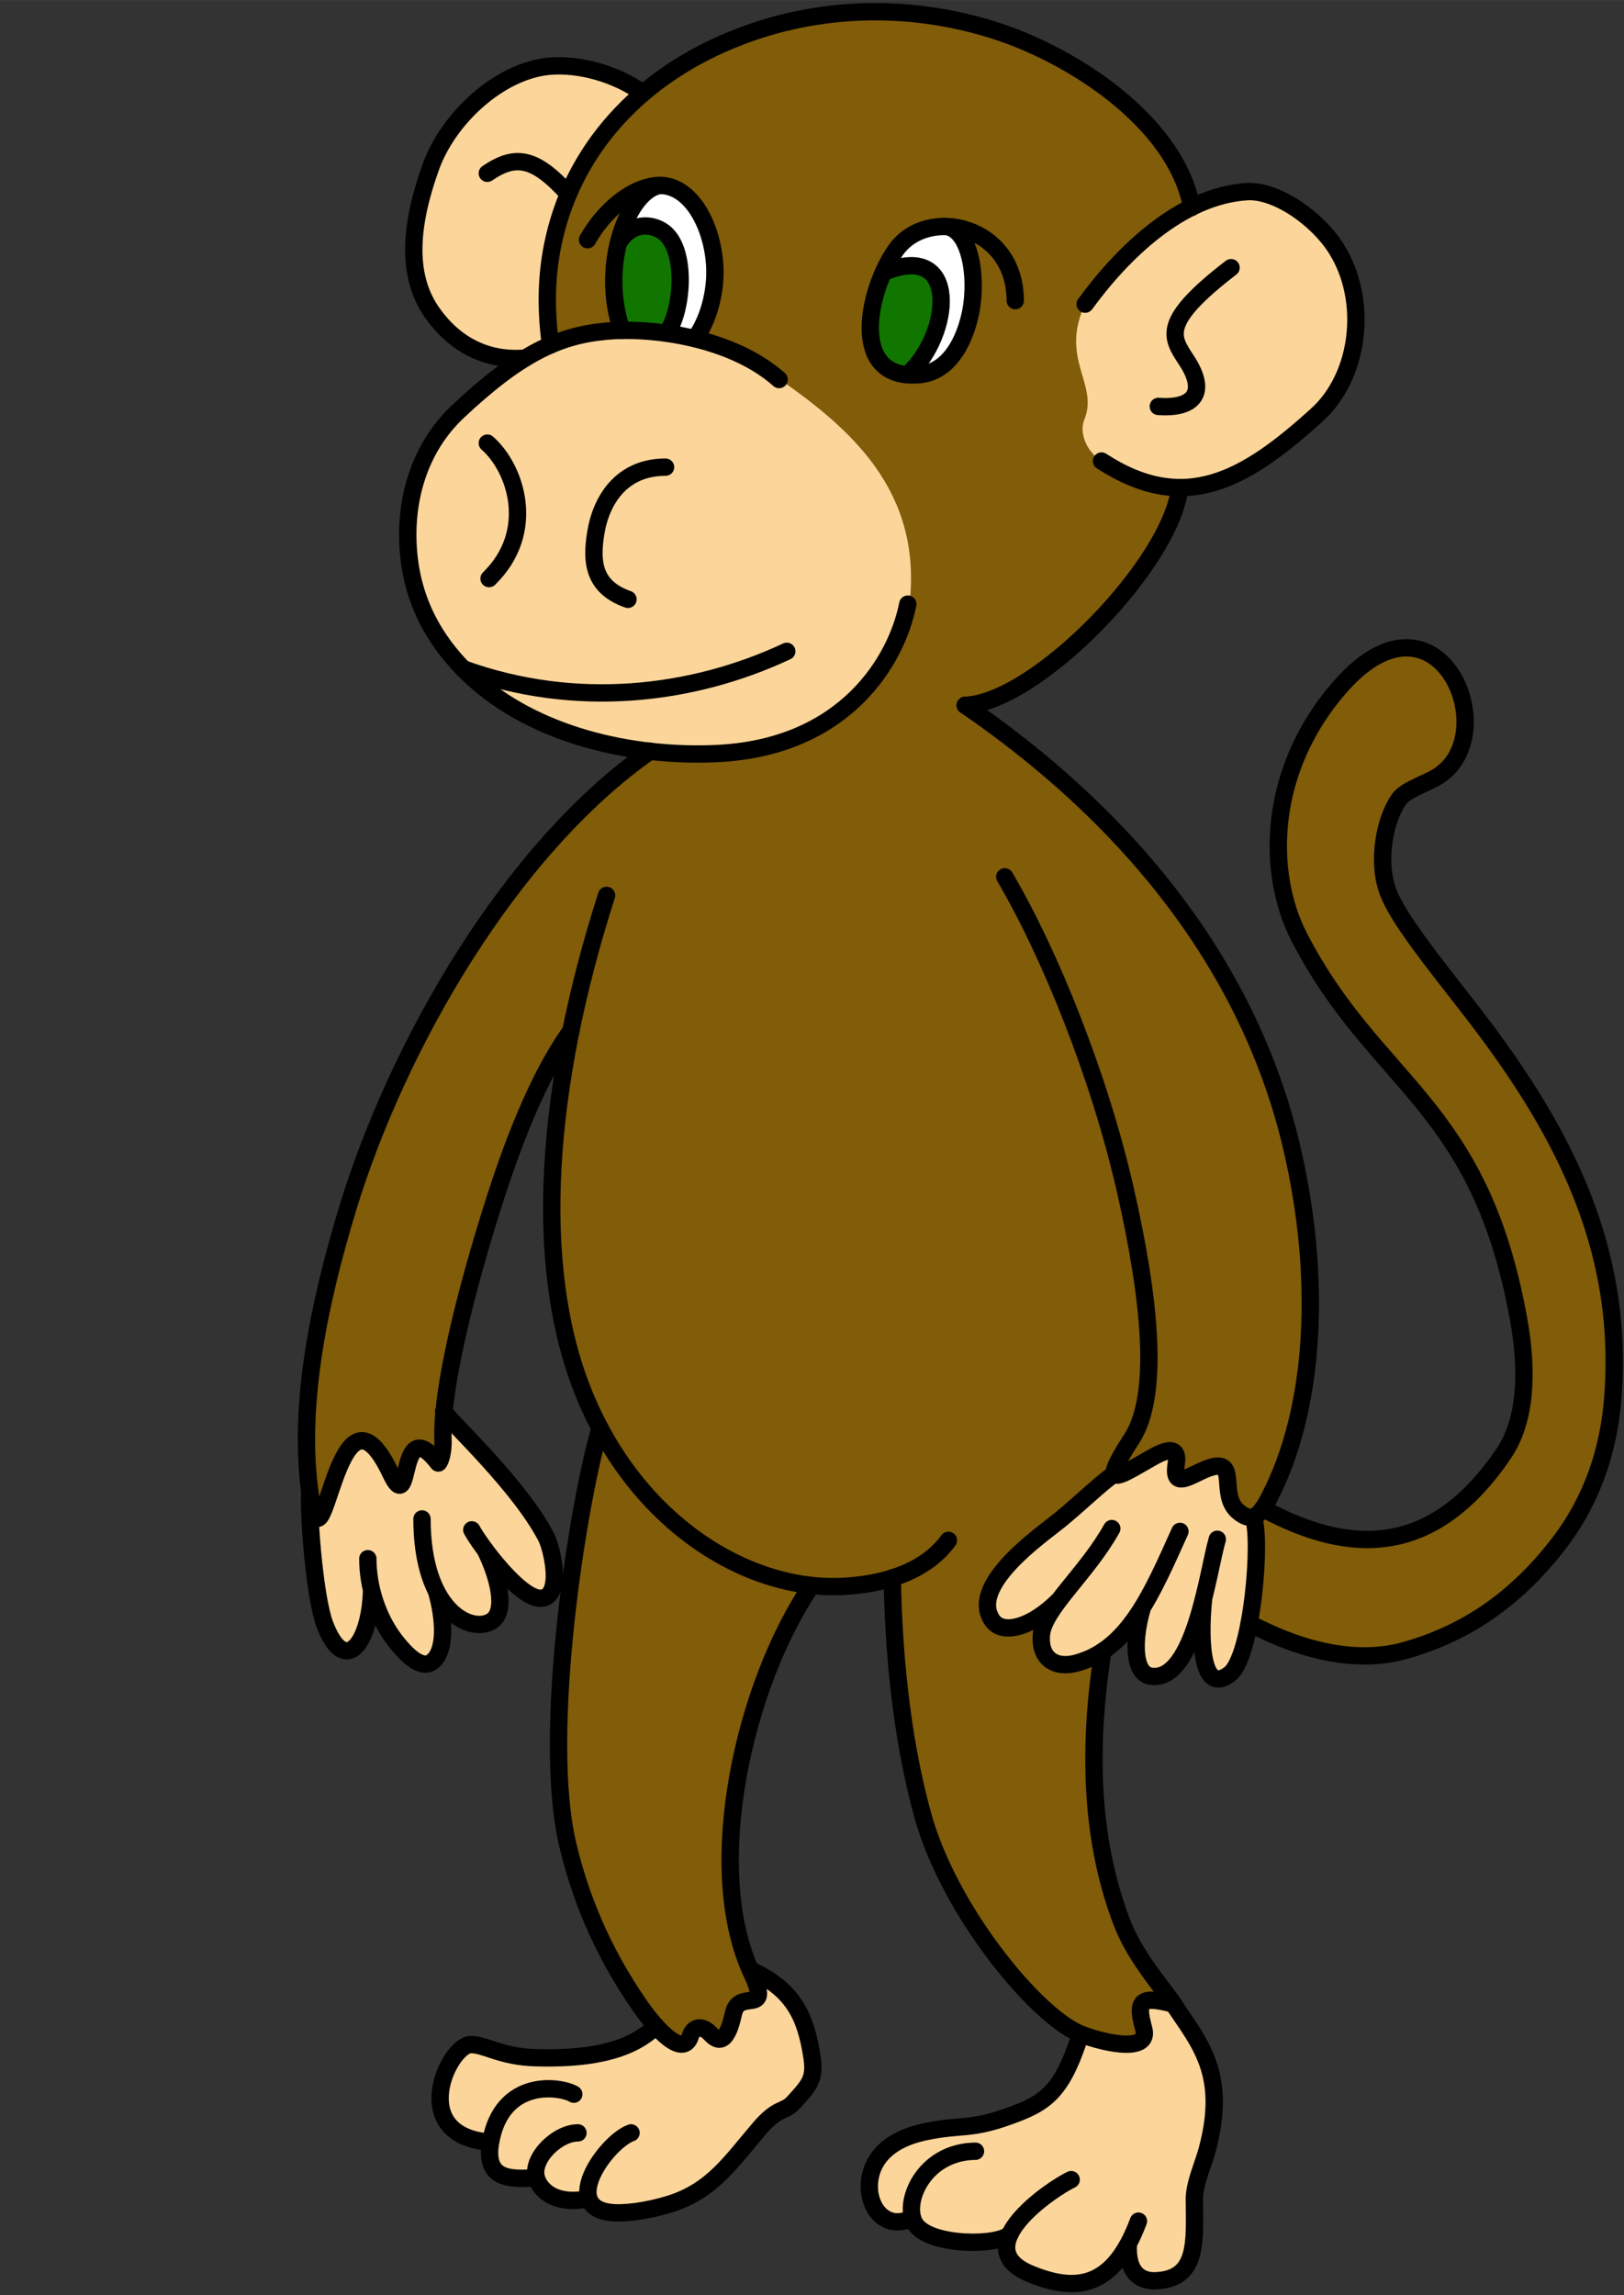 <?xml version="1.0" encoding="UTF-8"?>
<!DOCTYPE svg PUBLIC "-//W3C//DTD SVG 1.1//EN" "http://www.w3.org/Graphics/SVG/1.1/DTD/svg11.dtd">
<!-- Creator: CorelDRAW X6 -->
<svg xmlns="http://www.w3.org/2000/svg" xml:space="preserve" width="74.348mm" height="105.04mm" version="1.1" style="shape-rendering:geometricPrecision; text-rendering:geometricPrecision; image-rendering:optimizeQuality; fill-rule:evenodd; clip-rule:evenodd"
viewBox="0 0 7435 10504"
 xmlns:xlink="http://www.w3.org/1999/xlink">
 <rect x="0" y="0" width="7435" height="10504" fill="#333333" stroke="none"/>
 <defs>
  <style type="text/css">
   <![CDATA[
    .str0 {stroke:black;stroke-width:79.37;stroke-linecap:round;stroke-linejoin:round}
    .fil4 {fill:none}
    .fil0 {fill:#117600}
    .fil3 {fill:#815C09}
    .fil2 {fill:#FCD59A}
    .fil1 {fill:white}
   ]]>
  </style>
 </defs>
 <g id="Colour">
  <path class="fil0" d="M3051 1525c72,-95 95,-362 -4,-455 -49,-46 -155,-63 -217,43 -29,120 -31,264 16,398 62,-1 131,3 204,13z"/>
  <path class="fil0" d="M4155 1715c203,-183 243,-618 -111,-468 -84,188 -105,450 111,468z"/>
  <path class="fil1" d="M3271 1212c-12,-189 -113,-364 -251,-363 -79,12 -154,120 -190,264 62,-106 167,-89 217,-43 99,92 75,359 4,455 43,6 86,14 130,25 60,-81 98,-214 90,-337z"/>
  <path class="fil1" d="M4440 1447c40,-173 2,-405 -115,-411 -88,0 -173,36 -225,109 -20,29 -40,64 -56,102 354,-150 313,285 111,468 16,1 33,1 52,0 125,-10 201,-128 233,-268z"/>
  <path class="fil2" d="M2529 1127c16,-83 41,-163 73,-240 75,-176 190,-333 341,-461 -122,-89 -293,-135 -428,-123 -229,21 -462,238 -542,459 -95,263 -114,492 0,661 102,150 250,231 431,216 40,-24 78,-44 116,-60 -20,-155 -21,-297 9,-451z"/>
  <path class="fil2" d="M2501 7034c-124,-237 -429,-517 -469,-574 -5,48 -6,91 -5,128 3,74 -18,113 -22,109 -187,-243 -117,260 -217,48 -250,-530 -308,551 -370,86 -6,119 24,487 69,605 93,244 209,80 214,-158 20,83 55,162 103,225 82,109 139,131 174,104 65,-49 57,-196 20,-324 73,142 188,175 251,138 74,-44 33,-206 -29,-330 73,99 190,231 260,224 100,-10 48,-230 21,-281z"/>
  <path class="fil2" d="M5527 9841c95,-349 -34,-490 -153,-668 -149,-38 -175,-21 -138,112 33,118 -196,63 -288,25 -87,271 -161,317 -337,379 -170,60 -209,34 -370,67 -187,38 -255,140 -260,241 -5,117 82,214 197,154 4,13 9,25 17,35 75,95 379,94 429,39 -32,67 -19,134 91,180 188,79 341,70 452,-138 -8,125 48,173 125,170 196,-8 178,-180 177,-373 -1,-69 43,-166 58,-224z"/>
  <path class="fil2" d="M5496 6735c-68,32 -128,70 -111,-36 18,-116 -105,-30 -156,-2 -60,34 -118,69 -126,48 -70,50 -158,137 -251,213 -78,64 -424,300 -306,461 47,64 179,31 305,-97 -45,59 -78,112 -82,159 -10,111 63,157 160,131 44,-12 84,-30 121,-54 72,-48 130,-117 181,-200 -43,145 -43,302 39,314 125,18 196,-177 242,-360 -18,161 -19,458 120,349 102,-81 147,-626 106,-718 -20,6 -43,-1 -72,-28 -93,-85 25,-272 -169,-180z"/>
  <path class="fil2" d="M3251 9306c-38,-40 -77,-29 -90,11 -23,74 -91,29 -158,-45 -126,126 -336,151 -550,145 -160,-4 -231,-61 -298,-60 -103,2 -296,419 91,447 -32,185 111,166 210,163 15,54 83,128 240,95 11,32 40,56 97,64 62,8 173,-7 273,-38 196,-61 281,-195 414,-350 80,-93 113,-72 150,-112 75,-82 102,-110 88,-207 -28,-189 -85,-313 -281,-402 2,5 4,9 6,13 94,200 -59,65 -84,183 -34,158 -79,122 -107,92z"/>
  <path class="fil3" d="M6884 6653c-321,473 -700,469 -1103,251 -14,20 -28,33 -44,38 26,58 18,298 -17,486 248,131 497,186 714,125 244,-69 487,-206 707,-494 153,-200 226,-428 244,-666 54,-702 -247,-1252 -660,-1782 -168,-215 -323,-408 -369,-529 -52,-138 -17,-331 50,-425 28,-40 104,-64 163,-96 333,-181 22,-929 -426,-426 -340,382 -347,855 -194,1153 352,683 826,756 1005,1752 43,239 33,462 -69,612z"/>
  <path class="fil3" d="M2847 1512c-47,-134 -46,-279 -16,-398 35,-144 111,-252 190,-264 138,-1 238,174 251,363 8,123 -30,257 -90,337 -44,-11 -87,-19 -130,-25 -72,-10 -142,-14 -204,-13zm3064 3732c-202,-856 -779,-1528 -1493,-2016 327,-13 944,-650 982,-996 217,1 411,-136 628,-332 197,-178 237,-524 90,-759 -88,-141 -276,-271 -410,-263 -88,6 -173,31 -253,71 -74,-397 -558,-704 -915,-814 -394,-121 -797,-103 -1147,30 -172,65 -324,154 -450,262 -151,129 -267,285 -341,461 -32,76 -57,156 -73,240 -30,155 -29,297 -9,451 -38,16 -76,36 -116,60 -92,56 -191,135 -307,244 -183,172 -248,416 -226,653 21,221 118,391 250,525 14,14 28,28 42,41 212,195 509,302 812,336 -644,451 -1157,1350 -1383,2089 -138,453 -224,898 -177,1282 1,7 2,14 3,21 62,465 120,-616 370,-86 100,212 30,-291 217,-48 3,4 25,-35 22,-109 -1,-36 0,-79 5,-128 19,-197 85,-484 178,-793 100,-336 227,-702 403,-948 -128,633 -118,1199 49,1632 25,65 54,127 85,186 231,434 612,681 968,720 46,5 92,7 137,5 78,-4 158,-15 232,-39 5,312 37,714 139,1084 121,440 515,913 715,1000 3,1 6,2 9,4 92,37 321,93 288,-25 -37,-133 -11,-151 138,-112 -77,-108 -182,-226 -240,-380 -149,-393 -149,-825 -85,-1235 -36,24 -76,42 -121,54 -97,26 -171,-21 -160,-131 4,-47 37,-99 82,-159 -126,128 -258,161 -305,97 -118,-161 227,-397 306,-461 94,-76 181,-163 251,-213 8,21 66,-14 126,-48 51,-29 174,-114 156,2 -17,106 43,68 111,36 193,-92 75,95 169,180 29,26 52,34 72,28 16,-5 31,-19 44,-38 9,-13 17,-28 26,-44 216,-411 246,-1016 104,-1616zm-1471 -3797c-33,140 -108,258 -233,268 -19,2 -36,2 -52,0 -216,-18 -195,-280 -111,-468 17,-38 36,-72 56,-102 52,-74 137,-110 225,-109 117,6 155,238 115,411z"/>
  <path class="fil3" d="M3436 9018c-216,-485 -27,-1311 279,-1761 -356,-39 -738,-286 -968,-720 -97,325 -271,1394 -147,1909 55,230 151,475 326,729 23,34 50,69 77,98 67,74 136,119 158,45 13,-41 52,-51 90,-11 28,30 73,66 107,-92 26,-118 178,18 84,-183 -2,-4 -4,-9 -6,-13z"/>
  <path class="fil2" d="M4968 1392c166,-228 434,-495 741,-515 134,-8 322,122 410,263 147,235 107,581 -90,759 -217,196 -411,333 -627,332 -111,0 -228,-37 -356,-120 -1,-1 -2,-1 -3,-2 -67,-39 -104,-128 -79,-188 68,-164 -115,-277 4,-530z"/>
  <path class="fil2" d="M3567 1737c-108,-96 -252,-156 -397,-190l-2 0 0 0 -12 -3 -1 0 -1 0 -12 -3 0 0 -14 -3 -1 0 -12 -2 -1 0 -11 -2 -2 0 0 0 -13 -2 -1 0 -2 0 -10 -2 -1 0 -1 0 -2 0 -2 0 -6 -1 -2 0 0 0 -2 0 -2 0 -6 -1 -3 0 0 0 -1 0 -9 -1 -3 0 0 0 -3 0 -9 -1 -1 0 -10 -1 -2 0 -1 0 -10 -1 -2 0 -1 0 0 0 -10 -1 -2 0 -1 0 -10 -1 -2 0 -2 0 -10 -1 -1 0 -12 -1 -1 0 -2 0 -10 -1 -1 0 -12 -1 -1 0 -3 0 -6 0 -3 0 0 0 -3 0 -6 0 -3 0 0 0 0 0 -12 0 0 0 -11 0 0 0 0 0c-8,0 -15,0 -23,0l-1 0c-26,0 -51,2 -74,4 -88,8 -169,27 -253,63l-2 1 -2 1 0 0 -2 1 -2 1 -2 1 -2 1 -2 1 -1 0 -1 0 -2 1 -4 2 -2 1 -2 1 0 0 -2 1 -2 1 -2 1 -2 1 -2 1 -1 0 -1 0 -2 1 -7 3 0 0 0 0 -2 1 -5 3 -2 1 -1 1 -1 0 -2 1 -5 3 -2 1 0 0 -2 1 0 0 -7 4 -1 1 -1 0 -2 1 -4 2 -2 1 -2 1 0 0 0 0 -7 4 -2 1 -1 1 0 0 0 0 -9 5 -1 0 -1 1 -7 4 -2 1 0 0 -9 6 -1 1 -1 0 -9 5 -1 1 0 0c-7,4 -13,9 -20,13l0 0 0 0c-7,5 -14,9 -21,14l0 0 -1 1 -9 6 -1 1 -11 8 -2 1 -8 6 -1 1 0 0 -1 1c-10,8 -21,16 -32,24l-1 1 0 0c-7,6 -15,12 -23,18l0 0c-7,6 -15,12 -22,18l0 0 -1 1 -10 8 0 0 -1 0 -1 1 -9 7 -2 2 -2 2 -9 8 0 0 -1 0 -10 9 -1 1 0 0 -8 7 -3 3 -2 2 -10 9 0 0 -10 9 -2 2 -3 3 -5 5 -4 4 -1 1 -5 5 -5 5 -1 1 -4 4 -5 5 -3 3 -2 2 -5 5 -5 5c-183,172 -248,416 -226,653l1 10 0 1 0 4 1 6 1 4 1 6 1 5 1 6 1 5 1 5 1 5 1 6 1 4 1 6 1 5 1 4 1 7 0 0 2 9 0 1 2 10 0 0 2 9 0 0 1 5 1 6 1 4 2 6 1 4 2 6 1 4 2 6 1 3 2 7 1 3 2 7 1 2 2 7 1 2 0 1 3 9 0 0 3 9 0 1 3 8 0 1 2 5 2 4 2 5 2 4 2 4 2 5 2 4 2 5 2 4 2 4 2 5 3 5 1 2 1 2 4 8 0 1 4 8 0 0 4 8 1 1 4 7 0 0 3 6 1 2 3 5 2 4 3 4 2 3 3 5 2 3 2 4 2 4 3 5 0 1 4 6 1 1 5 7 0 0 5 8 0 0 5 7 1 1 4 6 1 1 2 3 4 5 1 2 4 5 2 3 3 5 3 3 3 3 3 4 3 3 3 4 0 0 5 6 6 8 0 0 6 7 1 1 5 6 1 1 2 2 4 4 2 2 4 5 1 1 3 4 1 1 3 4 3 3 3 4 1 1 4 5 1 1 5 5 2 2 1 1 6 6 0 0 6 6 0 0 6 6 1 1 0 0 1 1 1 1 5 5 1 1 0 0 0 0 1 1 1 1 5 5 1 1 0 0 1 1 1 1 4 4 1 1 1 1 1 1 0 0 1 1 1 1 6 5 0 0 5 4 1 1 1 1 1 1c4,4 8,7 12,11l4 3 9 8 3 3c4,4 8,7 12,10l0 0c4,3 8,7 13,10l3 3 10 8 3 3c4,3 8,6 13,10l0 0c4,3 9,7 13,10l3 2 11 8 2 2c5,3 9,6 14,9l1 0 3 2 10 7 6 4 9 6 5 3c9,6 18,11 27,16l5 3 10 6 4 2c5,3 9,5 14,8l1 1 2 1 12 6 6 3 11 6 4 2c5,2 10,5 14,7l1 1 2 1c4,2 8,4 12,6l5 2 11 5 4 2c5,2 9,4 14,6l1 1 3 1 12 5 5 2 12 5 4 2c5,2 10,4 16,6l2 1 13 5 6 2 11 4 5 2 15 5 4 2 13 4 3 1 14 5 3 1 15 5 2 1 3 1 12 4 5 2 12 4 5 1c5,2 11,3 16,5l1 0 15 4 6 1 12 3 6 1c11,3 23,6 34,8l2 1 15 3 2 1 2 0 16 3 2 0 16 3 3 1 15 3 2 0 2 0c12,2 23,4 35,6l2 0c18,3 36,6 54,8l3 0 16 2 1 0 1 0c107,13 215,17 320,12 590,-27 825,-426 876,-684 61,-524 -278,-808 -590,-1028z"/>
 </g>
 <g id="lineart">
  <path class="fil4 str0" d="M2520 1579c-20,-155 -21,-297 9,-451 86,-438 399,-787 865,-963 350,-133 753,-152 1147,-30 357,110 841,417 915,814"/>
  <path class="fil4 str0" d="M4968 1392c173,-237 439,-496 741,-515 134,-8 322,122 410,263 147,235 107,581 -90,759 -328,297 -605,459 -986,211"/>
  <path class="fil4 str0" d="M4419 3228c327,-13 944,-650 982,-996"/>
  <path class="fil4 str0" d="M5636 1225c-325,250 -274,317 -204,424 96,146 37,223 -129,211"/>
  <path class="fil4 str0" d="M2231 793c129,-88 218,-74 371,95"/>
  <path class="fil4 str0" d="M2943 426c-122,-89 -293,-135 -428,-123 -229,21 -462,238 -542,459 -95,263 -114,492 0,661 102,150 250,231 431,216"/>
  <path class="fil4 str0" d="M2690 1097c70,-124 195,-239 320,-248 144,-10 249,169 262,363 8,123 -30,257 -90,337"/>
  <path class="fil4 str0" d="M3020 849c-144,22 -277,366 -173,663"/>
  <path class="fil4 str0" d="M4325 1036c117,6 155,238 115,411 -33,140 -108,258 -233,268 -321,26 -237,-383 -107,-569 144,-206 548,-117 548,230"/>
  <path class="fil4 str0" d="M4044 1247c354,-150 313,285 111,468"/>
  <path class="fil4 str0" d="M2831 1113c62,-106 167,-89 217,-43 99,92 75,359 4,455"/>
  <path class="fil4 str0" d="M2231 2028c132,116 227,406 8,620"/>
  <path class="fil4 str0" d="M3047 2138c-201,0 -296,150 -320,305 -19,120 -16,243 148,300"/>
  <path class="fil4 str0" d="M3567 1737c-216,-192 -581,-241 -794,-221 -219,20 -398,106 -676,367 -183,172 -248,416 -226,653 23,243 139,425 292,566 283,260 721,365 1117,347 590,-27 825,-426 876,-684"/>
  <path class="fil4 str0" d="M2121 3061c510,184 1043,125 1481,-80"/>
  <path class="fil4 str0" d="M2976 3438c-644,451 -1157,1350 -1383,2089 -138,453 -224,898 -177,1282 64,517 119,-602 373,-65 100,212 30,-291 217,-48 3,4 25,-35 22,-109 -7,-185 68,-535 183,-921 100,-336 227,-702 403,-948"/>
  <path class="fil4 str0" d="M2777 4098c-282,879 -335,1682 -115,2252 236,612 752,931 1191,911 186,-8 382,-64 489,-211"/>
  <path class="fil4 str0" d="M4419 3228c713,488 1290,1160 1493,2016 142,600 112,1205 -104,1616 -38,73 -74,117 -143,55 -93,-85 25,-272 -169,-180 -68,32 -128,70 -111,-36 18,-116 -105,-30 -156,-2 -104,59 -200,121 -49,-110 134,-204 82,-657 -28,-1141 -119,-521 -344,-1079 -552,-1433"/>
  <path class="fil4 str0" d="M2747 6537c-97,325 -271,1394 -147,1909 55,230 151,475 326,729 82,119 203,246 235,143 13,-41 52,-51 90,-11 28,30 73,66 107,-92 26,-118 178,18 84,-183 -226,-483 -36,-1320 273,-1775"/>
  <path class="fil4 str0" d="M4085 7222c5,312 37,714 139,1084 121,440 515,913 715,1000 86,37 331,101 297,-21 -37,-133 -11,-151 138,-112 -77,-108 -182,-226 -240,-380 -149,-393 -149,-825 -85,-1235"/>
  <path class="fil4 str0" d="M3003 9273c-126,126 -336,151 -550,145 -160,-4 -231,-61 -298,-60 -103,2 -296,419 91,447m381 -220c-59,-36 -329,-77 -381,220 -32,185 111,166 210,163m190 -206c-94,0 -213,115 -191,203 13,54 81,131 241,98m193 -301c-112,40 -324,335 -96,364 62,8 173,-7 273,-38 196,-61 281,-195 414,-350 80,-93 113,-72 150,-112 75,-82 102,-110 88,-207 -28,-189 -85,-313 -281,-402"/>
  <path class="fil4 str0" d="M4947 9310c-87,271 -161,317 -337,379 -170,60 -209,34 -370,67 -187,38 -255,140 -260,241 -5,117 82,214 197,154"/>
  <path class="fil4 str0" d="M4466 9846c-246,2 -341,252 -271,340 75,95 379,94 429,39"/>
  <path class="fil4 str0" d="M4904 9976c-93,44 -479,308 -190,430 216,90 384,65 498,-240m-46 103c-8,125 48,173 125,170 196,-8 178,-180 177,-373 -1,-69 43,-166 58,-224 95,-349 -34,-490 -153,-668"/>
  <path class="fil4 str0" d="M1418 6830c-6,119 24,487 69,605 93,244 209,80 214,-158m-17 -143c0,131 45,268 120,368 82,109 139,131 174,104 65,-49 57,-196 20,-324m-66 -330c0,418 221,526 317,469 74,-44 33,-206 -29,-330m-60 -89c37,69 224,322 319,313 100,-10 48,-230 21,-281 -124,-237 -429,-517 -469,-574"/>
  <path class="fil4 str0" d="M5102 6745c-70,50 -158,137 -251,213 -78,64 -424,300 -306,461 47,64 179,31 305,-97m240 -326c-114,205 -311,366 -322,485 -10,111 63,157 160,131 239,-64 346,-319 474,-603m-172 349c-43,145 -43,302 39,314 199,29 261,-480 304,-627m-62 267c-18,161 -19,458 120,349 102,-81 147,-626 106,-718"/>
  <path class="fil4 str0" d="M5781 6904c403,218 782,222 1103,-251 102,-150 112,-373 69,-612 -179,-997 -652,-1069 -1005,-1752 -153,-297 -146,-771 194,-1153 448,-503 759,245 426,426 -59,32 -135,56 -163,96 -67,94 -102,288 -50,425 46,121 202,314 369,529 413,530 714,1079 660,1782 -18,237 -91,465 -244,666 -220,288 -463,425 -707,494 -217,61 -466,6 -714,-125"/>
 </g>
</svg>
